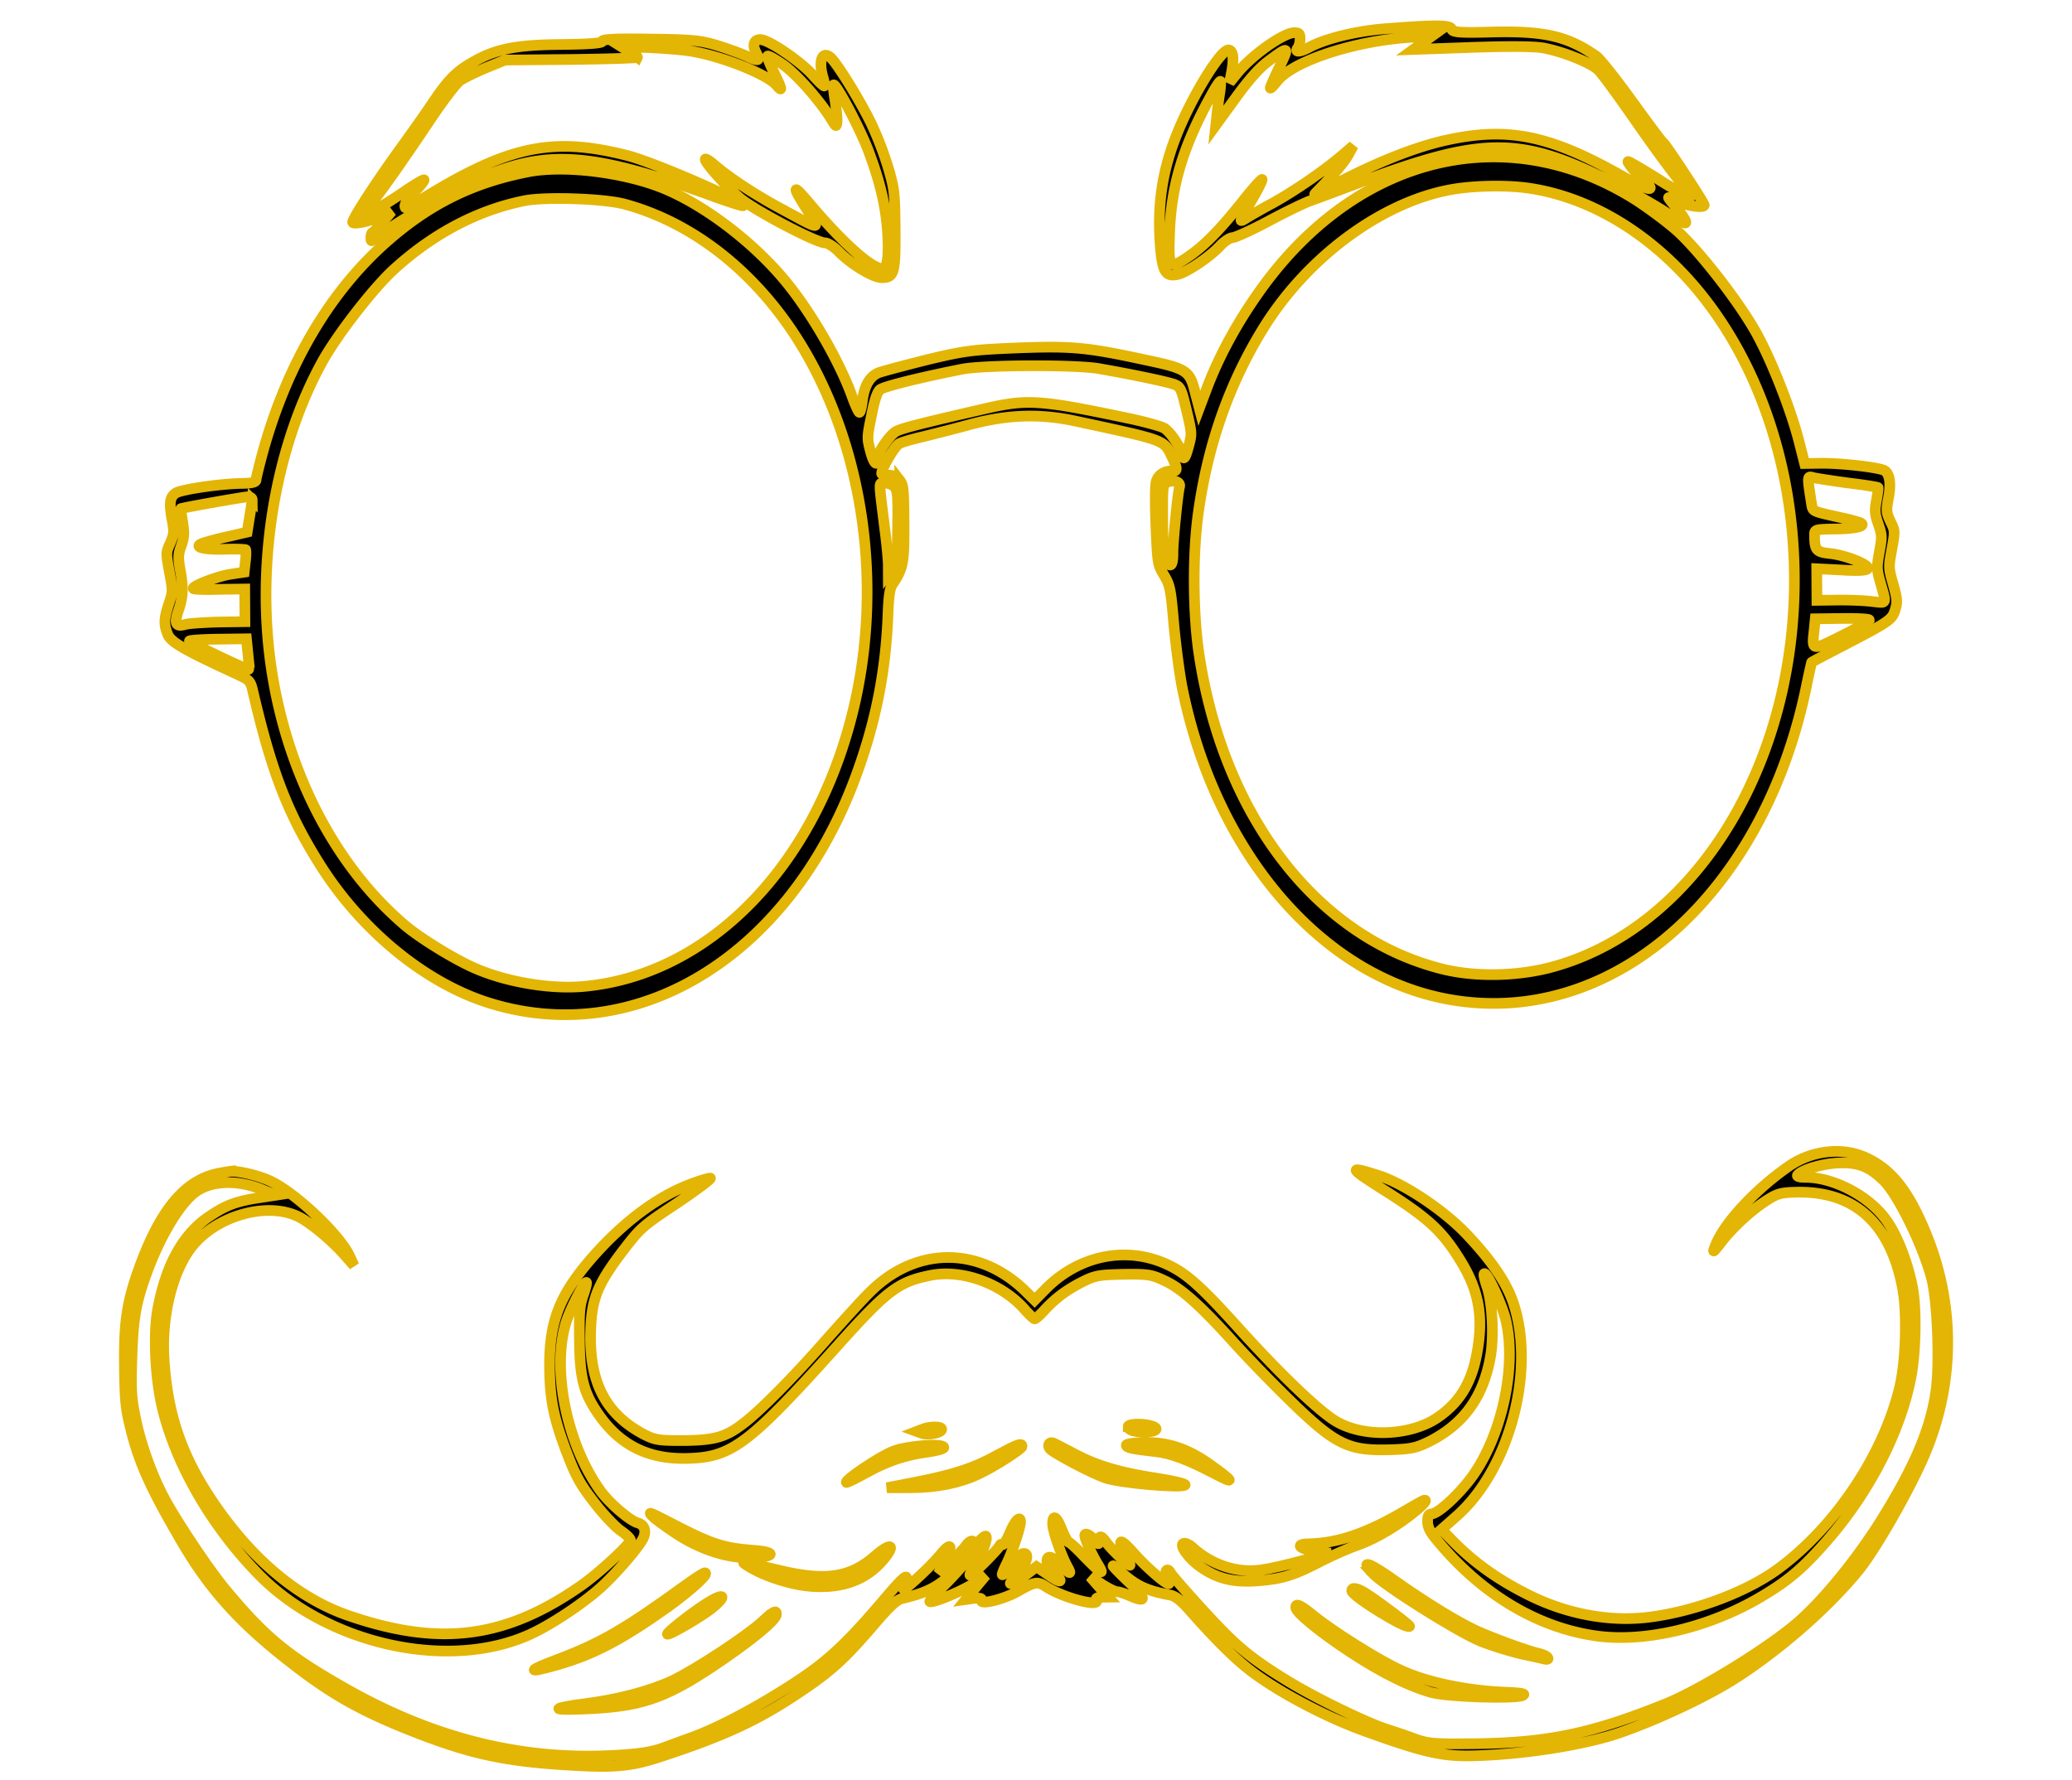 <svg version="1.0" width="128" height="110" stroke-width="0.75" stroke="#e3b505" viewBox="0 0 128 125"
    xmlns="http://www.w3.org/2000/svg">
    <path
        d="M88.376 2.03c-1.913.154-4.063.684-5.171 1.276-.661.362-1.069.386-.832.066.098-.132.167-.412.166-.653-.003-.354-.074-.427-.412-.423-.773.01-3.045 1.621-4.063 2.917l-.476.584.109-.559c.219-1.082.16-1.677-.165-1.73-.522-.086-2.501 3.105-3.597 5.799-1.024 2.527-1.405 4.84-1.233 7.613.141 2.119.353 2.545 1.239 2.348.675-.159 2.232-1.203 2.973-1.995.292-.32.699-.585.881-.588.184-.002 1.336-.519 2.542-1.167 1.208-.648 2.526-1.28 2.905-1.415.393-.136 1.996-.733 3.581-1.331 8.792-3.277 11.327-3.235 18.205.325 1.258.653 2.783 1.529 3.376 1.949.608.401 1.145.674 1.201.598.07-.075-.201-.519-.569-.96-.384-.442-.667-.811-.625-.811.028-.001.339.125.678.288.677.308 1.819.462 1.818.238-.001-.167-2.632-4.173-2.872-4.375-.113-.072-1.106-1.419-2.228-2.969-1.122-1.548-2.229-2.95-2.482-3.114-2.007-1.408-3.644-1.777-7.304-1.693-2.294.067-2.773.016-2.844-.206-.087-.296-1.241-.3-4.801-.012zm2.751.988l-.63.455 4.096-.146c2.646-.089 4.419-.076 5.068.047 1.409.279 3.301 1.038 3.823 1.552.255.239 1.477 1.918 2.728 3.725 1.249 1.791 2.625 3.67 3.08 4.167.44.516.738.958.639.999-.083.037-.903-.399-1.822-.964a46.276 46.276 0 00-2.147-1.313c-.494-.274-.494-.274-.239.094.141.204.511.61.822.885 1.146 1.026.541.96-1.452-.186-4.958-2.803-7.862-3.417-12.051-2.544-2.348.477-5.367 1.689-8.679 3.479-.898.496-.954.497-.575.12 1.229-1.263 1.915-2.072 2.179-2.597l.306-.562-.742.642c-1.33 1.134-3.377 2.538-4.892 3.377-.814.438-1.641.915-1.852 1.048-.224.15-.391.227-.391.171-.001-.074.345-.712.763-1.442.433-.731.738-1.369.71-1.424-.043-.038-.658.641-1.37 1.545-1.636 2.049-2.74 3.162-3.848 3.901-1.29.873-1.36.799-1.276-1.638.119-3.41.961-6.176 2.98-9.813.264-.487.528-.882.586-.883.042-.001.03.353-.038.783a37.117 37.117 0 00-.202 1.547l-.079.746 1.38-1.898c.937-1.297 1.678-2.125 2.294-2.581 1.471-1.098 1.501-1.079.791.401-.348.73-.639 1.385-.638 1.46 0 .074.21-.133.461-.452 1.159-1.506 5.923-3 10.003-3.127l.844-.029-.63.455zm-57.576-.119c.001.131-.844.199-2.773.223-3.237.022-4.671.301-6.27 1.216-1.221.686-1.766 1.251-2.952 3.016-.445.676-1.493 2.141-2.317 3.287-1.591 2.198-3.208 4.696-3.207 4.957.002.205 1.338-.092 2.109-.457l.632-.304-.629.734c-.349.413-.671.753-.726.772-.114.002-.152.561-.055.559.042 0 .519-.343 1.094-.74 1.304-.967 5.568-3.275 7.197-3.928 4.396-1.749 7.666-1.399 16.046 1.675.931.324 1.705.574 1.734.536.195-.244-6.283-3.066-8.117-3.525-5.16-1.312-8.197-.714-13.947 2.765-.87.533-1.613.933-1.642.897-.128-.184.152-.654.74-1.219.35-.359.599-.679.572-.734-.043-.037-.717.362-1.487.893-.785.531-1.752 1.141-2.161 1.35l-.728.383 1.479-2.031c.81-1.109 2.248-3.193 3.196-4.62.977-1.464 1.938-2.742 2.235-2.952.279-.189 1.107-.591 1.838-.897l1.319-.539 4.674-.041c2.575-.033 4.644-.097 4.616-.152a6.413 6.413 0 00-.608-.421l-.523-.328 1.971.068c1.086.06 2.422.154 2.959.259 2.185.363 5.317 1.626 5.969 2.382.439.532.396.274-.202-.929-.272-.555-.472-1.055-.43-1.112.042-.056.521.218 1.088.601.947.658 2.634 2.573 3.458 3.939.257.424.284.424.325.107.028-.204-.033-.855-.121-1.449-.102-.595-.162-1.134-.12-1.172.139-.187 1.849 3.03 2.449 4.624.787 2.092 1.193 3.763 1.331 5.549.123 1.746.017 2.716-.335 2.721-.761.009-2.743-1.753-5.096-4.532-1.263-1.511-1.317-1.324-.124.523.838 1.309.909 1.329-1.704-.091-1.922-1.017-3.816-2.259-4.919-3.212-.34-.296-.608-.44-.607-.365.001.26 1.405 1.844 2.41 2.705.975.844 5.396 3.17 6.002 3.162.198-.002.649.291 1.018.677.892.88 2.39 1.773 2.967 1.766.873-.012.955-.328.936-3.4-.03-2.625-.045-2.792-.493-4.331a23.285 23.285 0 00-1.172-3.056c-.728-1.535-2.377-4.214-2.858-4.655-.595-.532-.886.216-.54 1.385.085.278.115.538.087.595-.041.037-.409-.311-.82-.772-.851-.956-3.1-2.491-3.677-2.484-.45.006-.572.398-.289.915.298.573.187.631-.534.305-.338-.163-1.254-.505-2.031-.755-1.255-.394-1.776-.463-4.818-.498-2.449-.042-3.42.007-3.419.155z"
        style="transform-origin:-.596px 3.004px" />
    <path
        d="M28.344 12.065c-3.952.773-6.997 2.291-10.063 5.03-3.934 3.528-6.873 8.558-8.553 14.627-.262.964-.481 1.855-.48 1.966.001.167-.294.244-1.012.253-1.506.02-4.206.424-4.613.67-.435.284-.489.691-.271 1.891.16.848.147.977-.129 1.628-.306.67-.306.688-.059 2.034.249 1.33.249 1.366-.042 2.238-.345 1.059-.357 1.431-.07 2.148.214.534 1.16 1.076 4.661 2.695 1.101.504 1.131.523 1.318 1.316 1.315 5.66 2.46 8.605 4.75 12.219 2.885 4.55 7.272 8.154 11.645 9.58 10.452 3.381 21.222-3.174 25.903-15.793 1.399-3.789 2.122-7.349 2.28-11.402.047-1.312.128-1.852.31-2.131.766-1.137.836-1.527.818-4.319-.015-2.384-.046-2.662-.301-2.992a.983.983 0 00-.775-.36c-.269.003-.495-.05-.495-.123-.002-.371.903-1.898 1.226-2.088.212-.112.955-.325 1.645-.483.701-.174 2.093-.525 3.091-.796 2.796-.776 5.092-.861 7.671-.303 6.259 1.345 6.159 1.309 6.701 2.412.428.882.444 1.105.12 1.09-.563-.048-1.04.253-1.179.736-.081.315-.089 1.481-.022 3.144.116 2.626.116 2.681.57 3.433.428.734.471.936.698 3.579.151 1.534.417 3.582.62 4.523 2.411 11.676 9.996 20.327 19.07 21.747 11.314 1.779 21.773-7.583 24.723-22.137.176-.855.341-1.579.354-1.596.029-.038 1.053-.57 2.288-1.214 3.171-1.648 3.368-1.78 3.575-2.485.164-.54.15-.724-.139-1.774-.33-1.161-.33-1.199-.099-2.459.231-1.28.231-1.298-.097-1.959-.286-.625-.299-.737-.15-1.589.204-1.019.115-1.722-.252-1.975-.326-.219-3.03-.535-4.467-.518l-1.153.015-.404-1.585c-.563-2.194-1.88-5.562-2.96-7.526-1.155-2.112-3.937-5.72-5.579-7.215-.693-.619-2.036-1.619-2.97-2.219-8.847-5.546-19.137-3.214-25.936 5.878-1.745 2.354-3.123 4.812-4.065 7.246l-.581 1.543-.303-1.161c-.376-1.474-.573-1.622-3.464-2.231-4.129-.89-5.143-.987-8.943-.848-3.224.134-3.758.196-6.357.821-1.561.39-3.092.799-3.417.912-.646.249-1.05.92-1.183 2.088-.054.388-.136.704-.192.705-.057 0-.299-.515-.528-1.158-.917-2.523-2.995-6.084-4.809-8.224-2.257-2.673-5.581-5.182-8.418-6.348-2.765-1.129-6.991-1.649-9.507-1.156zm6.756 2.262c4.922 1.327 9.405 4.912 12.464 9.978 4.367 7.212 5.723 16.885 3.581 25.642-2.663 10.89-10.106 18.513-18.885 19.309-2.293.214-5.351-.284-7.595-1.254-1.439-.61-4.012-2.188-5.101-3.153-4.854-4.192-8.232-10.805-9.278-18.172-1.031-7.292.327-15.299 3.598-21.259 1.043-1.9 3.628-5.224 5.056-6.519 2.784-2.532 5.914-4.163 9.191-4.814 1.475-.278 5.502-.144 6.969.242zm63.34-1.138c4.594.626 9.116 3.435 12.508 7.794 3.717 4.778 5.939 11.187 6.25 18.044.634 13.695-6.427 25.844-16.742 28.805-2.458.715-5.541.791-7.896.211-8.727-2.163-15.282-10.55-17.07-21.827-.484-2.971-.511-7.336-.08-10.319.675-4.761 2.182-9.014 4.539-12.837 3.176-5.146 8.586-9.06 13.55-9.808 1.507-.222 3.518-.248 4.941-.063zm-30.088 12.68c2.284.398 4.906.937 5.399 1.135.395.161.467.346.814 1.802.376 1.585.39 1.642.157 2.494-.249.948-.375 1.078-.518.507-.132-.535-.755-1.452-1.195-1.742-.212-.127-1.326-.445-2.495-.69-6.146-1.289-7.062-1.37-9.915-.724-4.863 1.117-6.142 1.447-6.479 1.673-.449.302-1.244 1.477-1.242 1.848.004.646-.279.372-.495-.475-.246-.922-.246-.996.068-2.518.205-1.074.398-1.65.595-1.819.251-.224 2.879-.869 5.776-1.443 1.533-.296 7.797-.321 9.53-.048zm-14.265 8.339c.199.257.23.682.201 2.771-.028 2.276-.055 2.5-.334 2.89l-.321.411-.003-.628c-.003-.351-.109-1.479-.243-2.493-.444-3.601-.455-3.232.036-3.238.242-.003.536.122.664.287zm19.989-.031c-.123.443-.467 3.87-.463 4.645.006.888-.175 1.094-.475.544-.186-.331-.231-.94-.243-2.883-.015-2.347-.001-2.458.293-2.61.45-.228.985-.049.888.304zm-65.1.903c-.014.129-.095.703-.19 1.257l-.163 1.022-1.335.312a20.79 20.79 0 00-1.73.448c-.786.269-.066.482 1.439.445.803-.03 1.478 0 1.52.034.029.056.033.425-.022.834l-.08.739-.942.142c-.928.141-2.767.847-2.626 1.013.029.057.859.082 1.829.052l1.776-.023.014 2.293-1.873.024c-1.013.031-2.054.099-2.279.16-.702.21-.831-.028-.513-.975.331-.946.356-1.614.109-2.905-.132-.813-.133-1.034.087-1.629.208-.594.22-.853.102-1.647-.087-.498-.145-.941-.131-.96.041-.056 4.189-.792 4.696-.836.169-.002.311.088.312.2zm112.047-1.169c1.126.133 2.057.288 2.087.324.027.017-.027.426-.108.889-.136.723-.122.945.124 1.663.271.793.272.903.08 1.96-.189 1.037-.188 1.204.026 1.995.492 1.753.546 1.604-.552 1.488-.536-.067-1.619-.109-2.408-.099l-1.451.019-.014-2.218 1.747.087c1.169.078 1.76.033 1.83-.098.124-.278-1.498-.923-2.625-1.058-.986-.098-1.099-.225-1.106-1.298-.002-.388.04-.406 1.518-.425 1.478-.019 2.208-.232 1.63-.465a16.96 16.96 0 00-1.466-.369c-1.847-.421-1.806-.385-1.893-.938-.308-1.976-.308-1.957.129-1.833.227.053 1.325.224 2.452.376zM8.676 45.882c.061.574.078 1.073.049 1.11-.056.076-4.023-1.817-4.151-1.981-.042-.055.829-.121 1.957-.135l2.041-.026.104 1.032zm113.815-2.354c0 .091-.87.584-1.936 1.116-2.119 1.061-2.09 1.061-1.931-.384l.079-.814 1.901-.023c1.042-.013 1.886.031 1.887.105zM6.425 82.42c-2.192.527-3.84 2.489-5.268 6.298-.968 2.621-1.185 3.973-1.15 7.192.028 2.403.089 2.975.405 4.266.608 2.525 1.45 4.365 3.654 8.127 1.98 3.379 4.149 5.755 7.812 8.574 2.658 2.057 4.679 3.196 7.981 4.524 4.22 1.684 6.66 2.246 11.207 2.52 3.394.214 4.52.109 6.754-.641 4.453-1.463 6.784-2.565 9.756-4.582 2.102-1.413 3.067-2.314 5.08-4.669 1.09-1.271 1.58-1.723 1.96-1.8 2.01-.47 2.795-.944 4.305-2.591.601-.673.643-.691.281-.17-.224.337-.937 1.124-1.566 1.76-.643.618-1.133 1.18-1.091 1.216.127.164 2.416-.79 3.159-1.318l.772-.526-.698.841-.699.86.576-.082c.394-.042.563-.008.521.142-.096.334 1.562-.076 2.532-.624 1.233-.701 1.402-.722 2.011-.323 1.172.762 3.767 1.451 3.525.936-.073-.129.054-.204.365-.208l.463-.006-.637-.712-.639-.734.834.546c.452.29.932.524 1.074.522.127-.002.521.123.888.285 1.185.521 1.171.207-.034-.925-.637-.603-1.147-1.131-1.147-1.169-.001-.055.14.055.325.218 1.231 1.15 1.938 1.492 3.671 1.823.382.067.791.395 1.416 1.109 1.714 1.938 3.06 3.29 4.191 4.164 1.896 1.474 5.229 3.242 7.925 4.225 4.077 1.483 5.488 1.818 7.486 1.792 3.463-.044 8.075-.751 10.59-1.633 2.695-.942 6.135-2.557 8.155-3.859 3.141-2.037 6.431-4.908 8.567-7.525 1.09-1.326 3.263-5.073 4.444-7.675 2.292-5.06 2.426-10.647.381-15.781-1.244-3.091-2.437-4.648-4.23-5.494-1.681-.81-3.89-.562-5.543.607-2.312 1.619-4.425 3.904-5.061 5.446-.264.651-.249.651.42-.21.853-1.083 2.14-2.246 3.219-2.925.717-.453.997-.513 2.166-.528 3.997-.032 6.461 2.249 7.306 6.768.32 1.735.228 5.009-.183 6.81-1.098 4.747-4.472 9.84-8.508 12.832-2.13 1.58-5.598 2.92-8.778 3.384-2.798.425-5.856-.091-8.608-1.425-2.245-1.099-4.001-2.335-5.544-3.923l-.75-.768 1.021-.901c3.85-3.359 5.691-10.633 3.902-15.325-.514-1.325-1.564-2.827-3.208-4.547-1.588-1.662-4.36-3.513-6.15-4.082-2.187-.695-2.129-.564.57 1.139 2.868 1.832 3.846 2.707 5.04 4.597 1.279 1.982 1.698 3.696 1.445 5.863-.308 2.63-1.17 4.231-2.923 5.42-1.962 1.318-5.327 1.397-7.235.164-1.315-.852-4.034-3.481-6.968-6.754-2.041-2.248-3.061-3.215-4.064-3.813-2.967-1.774-6.681-1.228-9.24 1.375l-.755.769-.724-.712c-3.241-3.104-7.674-3.047-10.865.175-.447.431-1.734 1.852-2.853 3.106-2.292 2.618-4.474 4.847-5.763 5.9-1.401 1.127-2.131 1.358-4.398 1.387-1.801.003-2.04-.03-2.876-.462-2.625-1.41-3.779-3.614-3.689-7.13.057-2.294.445-3.316 2.162-5.595 1.34-1.754 1.411-1.829 3.947-3.508 1.416-.961 2.44-1.731 2.285-1.729-.155.002-.858.212-1.531.48-2.249.88-4.546 2.611-6.642 4.968-2.376 2.693-3.112 4.534-3.105 7.732.014 2.312.275 3.66 1.234 6.161.616 1.602.929 2.172 1.895 3.417.624.824 1.474 1.72 1.884 2.009.41.274.707.584.665.677-.207.447-2.363 2.415-3.527 3.209-5.257 3.653-9.828 4.248-16.176 2.091-3.484-1.176-6.696-3.818-9.395-7.703-2.344-3.372-3.389-6.319-3.64-10.329-.187-2.92.54-6 1.838-7.755 1.745-2.37 5.61-3.417 7.815-2.133.902.525 2.303 1.728 3.098 2.66l.582.659-.286-.625c-.643-1.453-3.588-4.283-5.424-5.239-.792-.415-2.329-.803-2.975-.757a12.54 12.54 0 00-1.014.18zm3.203 1.086l.988.414-1.054.161c-1.646.242-2.377.51-3.511 1.265-1.907 1.245-3.105 3.387-3.705 6.557-.327 1.76-.179 4.923.34 7.023.982 3.981 3.457 8.241 6.716 11.585 4.818 4.952 13.346 6.839 19.059 4.25 1.431-.646 3.633-2.099 4.921-3.242 1.106-.977 2.852-3.014 3.076-3.591.193-.5.023-.887-.429-1.011-.55-.16-1.937-1.345-2.576-2.206-2.343-3.226-3.445-8.388-2.48-11.749.247-.872 1.277-2.919 1.46-2.921.055-.001-.041.389-.206.871-.264.762-.303 1.206-.277 3.111.017 2.774.306 3.843 1.441 5.419 1.478 2.052 3.412 3.008 6.058 2.955 3.168-.059 4.33-.923 10.553-7.845 3.55-3.966 4.319-4.549 6.569-5.003 2.208-.455 5.002.546 6.604 2.355.339.385.666.695.736.694.071-.001.337-.244.602-.525.812-.897 1.567-1.462 2.663-2.032.967-.492 1.22-.532 2.951-.573 1.746-.022 1.986.011 2.961.48 1.143.54 2.487 1.743 4.812 4.322.737.822 2.252 2.393 3.358 3.489 3.64 3.615 4.517 4.102 7.457 4.03 1.619-.041 1.943-.118 2.883-.574 2.456-1.233 3.852-3.191 4.325-6.084.231-1.445.104-3.738-.282-4.841-.157-.479-.244-.866-.16-.868.238-.002 1.267 2.24 1.513 3.31.737 3.208-.261 7.9-2.285 10.81-.921 1.308-2.473 2.75-2.966 2.757-.184.002-.253.151-.251.54.004.425.189.756.827 1.506 3.105 3.678 6.977 5.958 11.048 6.518 3.325.456 7.668-.543 11.218-2.566 2.16-1.249 3.197-2.114 5-4.189 2.962-3.421 5.105-7.61 5.84-11.411.341-1.762.393-4.759.118-6.271-.364-1.9-1.15-3.888-2.003-4.968-1.249-1.592-3.635-2.801-5.508-2.796-.421.005-.647-.067-.564-.159.307-.392 1.867-.839 3.007-.853 1.296-.034 2.072.29 3.036 1.237 1.004.987 2.745 4.534 3.364 6.875.389 1.492.57 5.671.33 7.689-.335 2.722-1.486 5.476-3.926 9.372-1.645 2.608-3.865 5.356-5.673 6.97-1.945 1.745-6.838 4.783-9.352 5.814-5.168 2.083-8.204 2.731-13.215 2.815-3.055.039-3.478.007-4.436-.333a50.724 50.724 0 00-1.976-.678c-1.397-.445-4.94-2.156-6.89-3.35-2.064-1.251-3.166-2.089-4.413-3.331-1.077-1.058-3.784-4.074-3.898-4.332-.157-.294-.382-.181-.281.151.057.184.13.442.187.589.101.351-1.443-.943-2.392-2.004-1.064-1.207-1.289-1.166-.619.103.186.366.315.66.271.66-.139.002-1.386-1.202-1.671-1.624-.326-.459-.508-.493-.506-.067.002.259-.042.24-.325-.088-.312-.366-.665-.529-.664-.305.001.239.502 1.341.901 2.002.539.881.256.7-1.004-.597-.482-.511-.948-.931-1.02-.931-.07.002-.297-.421-.499-.917-.357-.922-.639-1.065-.635-.361.003.46.619 2.247 1.032 2.981.341.626.202.57-.621-.252-.509-.509-.819-.543-.816-.081.001.13.227.46.511.733.709.749.498.826-.449.154l-.792-.544-.588.451c-.309.244-.758.546-.997.64-.379.19-.351.135.251-.556.642-.749.863-1.471.441-1.466-.114.002-.212.075-.211.168.001.184-1.103 1.327-1.287 1.329-.055.001.083-.353.306-.799.376-.763.969-2.545.966-2.915-.003-.482-.394-.088-.74.748-.223.521-.446.894-.516.839-.071-.053-.169-.016-.21.095-.14.28-1.902 2.059-2.071 2.062-.071 0 .067-.298.318-.671.503-.783.933-1.879.791-2.063-.057-.054-.295.133-.546.433-.28.355-.406.432-.351.207.124-.426-.213-.403-.522.045-.139.187-.613.712-1.076 1.141l-.839.789.444-.84c.6-1.153.456-1.411-.297-.494-.602.746-2.407 2.433-2.59 2.436-.042.001-.015-.166.069-.352.346-.892.023-.646-1.472 1.11-2.375 2.804-3.733 4.097-5.598 5.379-2.634 1.79-5.792 3.514-7.856 4.263-.534.19-1.461.535-2.037.746-.801.288-1.658.427-3.529.525-6.404.341-12.551-1.191-18.668-4.644-4.224-2.388-5.766-3.68-8.632-7.141-1.036-1.262-3.18-4.452-4.079-6.086-.91-1.634-1.755-3.973-2.134-5.873-.275-1.346-.306-1.902-.25-3.881.082-2.867.244-3.943.908-5.855.967-2.805 2.445-5.303 3.609-6.113 1.108-.773 2.894-.832 4.587-.151z"
        style="transform-origin:-.596px 3.004px" />
    <path
        d="M55.974 100.365l-.351.136.395.143c.451.142 1.365-.056 1.363-.297-.001-.223-.889-.211-1.407.018zm14.498-.206c.002.261.397.387 1.213.377.831-.011 1.012-.274.321-.452-.648-.158-1.535-.11-1.534.075zm-5.566 1.246c-.058.093.001.26.099.351.538.44 2.995 1.712 3.871 2.017 1.071.359 5.409.733 5.591.487.055-.074-.79-.288-1.903-.459-2.536-.378-4.215-.859-5.74-1.657-.664-.346-1.341-.711-1.511-.783-.196-.109-.352-.088-.407.044zm-10.951.493c-.898.347-3.393 2.018-3.266 2.184.028.036.646-.269 1.376-.671 1.501-.837 2.793-1.264 4.383-1.47.591-.082 1.082-.219 1.081-.311-.002-.316-2.563-.136-3.574.268zm7.309.279c-1.614.897-3.034 1.361-5.773 1.898l-1.956.38 1.703-.004c1.789-.005 3.392-.323 4.725-.954 1.11-.517 3.058-1.772 3.057-1.938-.002-.28-.311-.165-1.756.618zm9.076-.712c.001.187.422.274 2.086.457 1.057.116 2.284.586 4.12 1.548 1.483.782 1.355.56-.356-.665-1.555-1.098-2.91-1.546-4.542-1.525-.718.009-1.309.091-1.308.185zm19.664 4.552c-2.748 1.635-4.8 2.332-6.869 2.376-1.026.013-.63.381.567.534l.973.117-1.967.528c-1.084.293-2.377.588-2.883.651-1.702.246-3.493-.346-4.839-1.576-.212-.203-.494-.328-.62-.29-.351.097.345 1.075 1.192 1.66 1.189.842 2.316 1.105 4.061.972 1.702-.134 2.545-.404 4.467-1.417.716-.363 1.882-.879 2.597-1.13 1.223-.427 2.878-1.434 4.125-2.492.504-.436.656-.66.432-.62-.071.019-.618.324-1.236.687zm-52.926.436c.141.165.89.713 1.639 1.207 1.739 1.15 3.7 1.777 5.334 1.7 1.73-.06 1.728-.412-.019-.522-1.873-.142-2.818-.446-5.022-1.572-2.217-1.144-2.287-1.182-1.932-.813zm15.642 2.777c-1.737 1.531-3.466 1.794-6.61 1.053-2.974-.706-2.932-.707-2.254-.288 1.146.711 3.076 1.321 4.514 1.395 2.126.122 3.741-.495 4.915-1.886.896-1.075.541-1.238-.565-.274zm-13.304 2.052c-4.232 3.07-5.915 4.058-8.963 5.215-2.22.829-2.232 1.015-.054.391 2.544-.721 4.522-1.77 7.733-4.044 1.708-1.234 2.982-2.404 2.616-2.417-.086.001-.674.38-1.332.855zm48.153-.879c.779.865 6.107 4.222 7.703 4.853.774.306 2.016.681 2.749.858.734.158 1.494.316 1.664.371.183.053.294.014.253-.078-.044-.111-.326-.239-.607-.31-.817-.176-3.301-1.093-4.416-1.6-1.328-.615-3.588-2.001-5.653-3.463-1.84-1.317-2.53-1.569-1.693-.631zm-46.794 2.239c-1.093.702-2.844 2.102-2.632 2.099.252-.003 2.356-1.239 3.057-1.789 1.205-.965.908-1.183-.425-.31zm45.393-.955c.002.372 3.877 2.76 4.057 2.497.055-.054-2.037-1.648-3.028-2.286-.635-.403-1.031-.49-1.029-.211zm-41.359 2.15c-1.162 1.058-4.696 3.374-6.322 4.158-1.615.746-3.822 1.334-6.298 1.644-.886.105-1.644.263-1.687.32-.056.075.987.081 2.294.007 3.759-.196 5.443-.832 9.341-3.526 2.272-1.574 3.642-2.746 3.64-3.1-.002-.316-.185-.221-.968.497zm37.425-.982c.002.354 1.687 1.728 3.82 3.134 2.262 1.479 4.069 2.368 5.65 2.831 1.1.322 5.957.482 6.476.215.253-.133-.156-.183-1.55-.24-2.437-.118-5.17-.679-6.95-1.495-1.524-.667-4.83-2.748-6.246-3.903-.877-.715-1.202-.858-1.2-.542z"
        style="transform-origin:-.596px 3.004px" />
</svg>